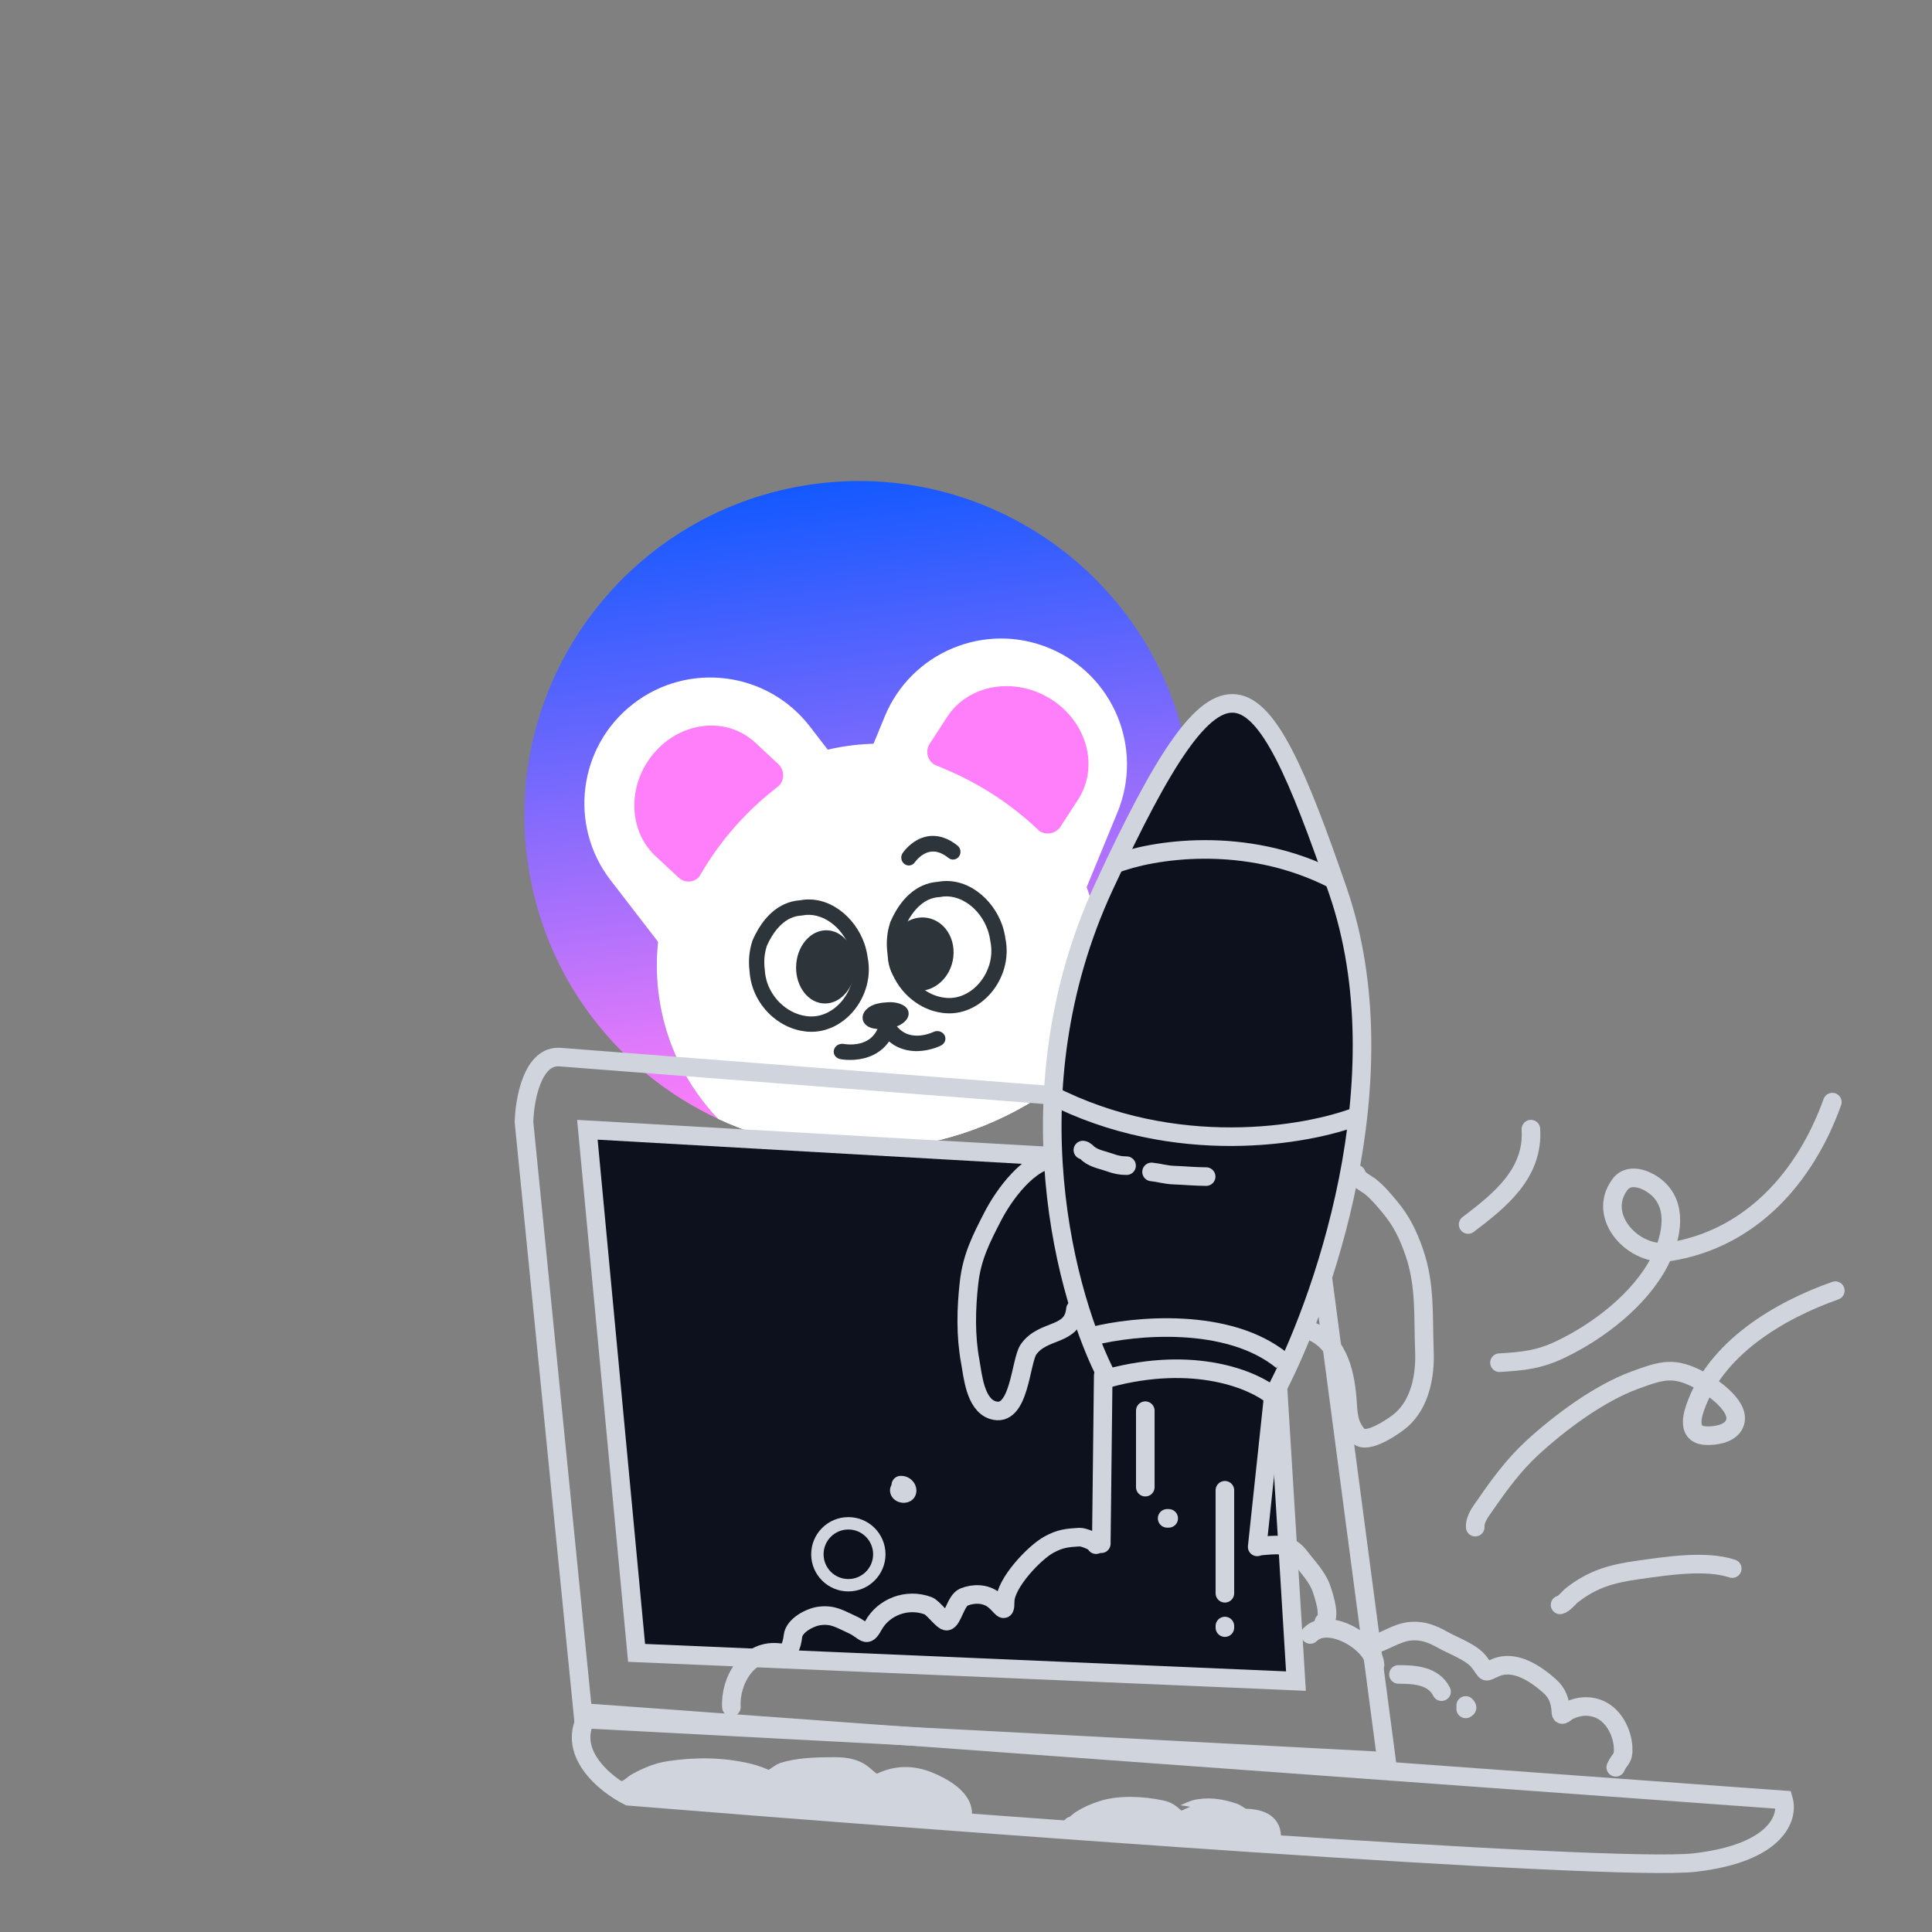<svg width="312" height="312" viewBox="0 0 312 312" fill="none" xmlns="http://www.w3.org/2000/svg">
<rect x="0" y="0" width="312" height="312" fill="#808080" stroke="none"/>
<path d="M192.21 124.523C188.253 94.961 161.085 74.207 131.523 78.165C101.961 82.122 81.207 109.29 85.165 138.852C87.704 157.82 99.801 173.161 115.952 180.673C110.912 175.381 107.434 168.516 106.391 160.721C103.763 141.089 117.548 123.044 137.179 120.416C156.81 117.789 174.855 131.573 177.483 151.204C178.526 159 176.977 166.538 173.505 172.969C187.112 161.468 194.749 143.486 192.21 124.523Z" fill="url(#paint0_linear_882_1006)"/>
<path d="M173.506 172.974C165.906 179.398 156.446 183.797 145.853 185.215C135.259 186.633 124.975 184.877 115.953 180.678" fill="white"/>
<path d="M137.179 120.421C117.548 123.049 103.763 141.094 106.391 160.725C107.434 168.521 110.912 175.386 115.953 180.677C124.975 184.876 135.259 186.633 145.852 185.215C156.446 183.797 165.906 179.397 173.506 172.973C176.977 166.542 178.527 159.004 177.483 151.209C174.855 131.578 156.81 117.793 137.179 120.421Z" fill="white"/>
<path d="M180.463 131.182C184.736 120.801 179.786 108.922 169.407 104.649C159.027 100.376 147.149 105.327 142.876 115.708L137.704 128.271C133.43 138.651 138.38 150.53 148.76 154.803C159.139 159.076 171.017 154.125 175.291 143.744L180.463 131.182Z" fill="white"/>
<path d="M106.894 152.904C113.747 161.795 126.51 163.448 135.4 156.596C144.29 149.743 145.941 136.981 139.088 128.089L130.795 117.329C123.941 108.438 111.179 106.785 102.289 113.638C93.399 120.49 91.747 133.253 98.601 142.144L106.894 152.904Z" fill="white"/>
<path d="M150.87 123.465C149.732 122.745 149.405 121.249 150.133 120.123L152.956 115.778C156.381 110.505 163.893 109.224 169.727 112.912C175.566 116.599 177.519 123.86 174.093 129.134L171.271 133.479C170.537 134.605 169.021 134.933 167.884 134.218L167.39 133.757C163.127 129.769 158.18 126.559 152.777 124.273L150.86 123.462L150.87 123.465Z" fill="#FF7EFA"/>
<path d="M125.871 126.812C126.737 125.823 126.654 124.295 125.691 123.395L121.964 119.927C117.442 115.718 110.173 116.415 105.732 121.478C101.287 126.542 101.353 134.056 105.876 138.265L109.603 141.734C110.57 142.632 112.055 142.559 112.922 141.575L113.259 141.004C116.171 136.055 119.915 131.682 124.317 128.083L125.88 126.806L125.871 126.812Z" fill="#FF7EFA"/>
<path fill-rule="evenodd" clip-rule="evenodd" d="M129.416 147.853C128.801 147.884 128.225 148.035 127.683 148.281C126.075 149.016 124.754 150.663 123.834 152.761C123.638 153.367 123.515 153.985 123.458 154.61C123.401 155.249 123.416 155.891 123.498 156.535C123.502 156.565 123.504 156.595 123.506 156.624C123.676 159.754 125.701 162.375 128.247 163.527L128.248 163.527C128.871 163.81 129.528 163.998 130.19 164.087L130.207 164.089C132.369 164.411 134.467 163.434 135.942 161.674C137.395 159.94 138.148 157.55 137.718 155.202C137.7 155.14 137.687 155.076 137.678 155.01C137.598 154.378 137.456 153.773 137.261 153.196C136.005 149.596 132.665 147.222 129.593 147.831C129.535 147.843 129.475 147.85 129.416 147.853ZM140.112 154.573C140.114 154.582 140.116 154.592 140.118 154.601C140.757 157.8 139.741 160.992 137.833 163.268C135.926 165.544 133.028 167.009 129.854 166.54C128.956 166.419 128.07 166.164 127.232 165.784C123.923 164.287 121.282 160.906 121.042 156.802C120.944 156.005 120.925 155.198 120.998 154.385C121.073 153.561 121.238 152.737 121.507 151.926C121.519 151.891 121.532 151.857 121.547 151.823C122.591 149.415 124.259 147.123 126.659 146.026L126.662 146.025L126.662 146.025C127.438 145.673 128.285 145.443 129.199 145.385C133.832 144.52 138.089 148.061 139.594 152.386L139.597 152.396C139.833 153.089 140.008 153.816 140.112 154.573Z" fill="#2D343A"/>
<path d="M136.883 152.099C137.768 153.293 138.237 154.951 138.072 156.707C137.764 159.957 135.391 162.341 132.774 162.027C130.157 161.714 128.285 158.828 128.593 155.578C128.901 152.329 131.274 149.945 133.891 150.258C135.089 150.401 136.135 151.085 136.883 152.099Z" fill="#2D343A"/>
<path fill-rule="evenodd" clip-rule="evenodd" d="M151.674 144.874C151.058 144.905 150.483 145.056 149.941 145.301C148.333 146.037 147.012 147.683 146.092 149.782C145.895 150.387 145.773 151.005 145.716 151.631C145.659 152.269 145.674 152.912 145.756 153.556C145.76 153.585 145.762 153.615 145.764 153.645C145.933 156.775 147.959 159.396 150.505 160.547L150.506 160.548C151.129 160.83 151.786 161.018 152.448 161.107L152.464 161.11C154.627 161.431 156.724 160.454 158.2 158.694C159.653 156.961 160.406 154.57 159.976 152.222C159.958 152.16 159.944 152.096 159.936 152.03C159.856 151.399 159.714 150.793 159.518 150.217C158.263 146.616 154.922 144.242 151.851 144.852C151.792 144.863 151.733 144.871 151.674 144.874ZM162.37 151.593C162.372 151.603 162.374 151.612 162.376 151.622C163.015 154.82 161.999 158.012 160.091 160.288C158.184 162.564 155.286 164.03 152.112 163.561C151.214 163.439 150.328 163.184 149.49 162.804C146.181 161.308 143.54 157.927 143.3 153.822C143.202 153.026 143.183 152.218 143.256 151.405C143.331 150.581 143.496 149.758 143.765 148.946C143.777 148.912 143.79 148.877 143.804 148.844C144.849 146.436 146.517 144.143 148.916 143.047L148.919 143.045L148.919 143.045C149.695 142.693 150.543 142.463 151.457 142.405C156.09 141.541 160.346 145.081 161.852 149.407L161.855 149.416C162.091 150.11 162.265 150.837 162.37 151.593Z" fill="#2D343A"/>
<path d="M152.699 149.982C153.662 151.166 154.159 152.819 153.95 154.582C153.561 157.842 150.894 160.265 147.996 159.99C145.098 159.714 143.064 156.849 143.453 153.589C143.842 150.329 146.508 147.905 149.406 148.181C150.734 148.307 151.884 148.977 152.699 149.982Z" fill="#2D343A"/>
<path fill-rule="evenodd" clip-rule="evenodd" d="M147.752 139.234C147.375 139.801 146.625 139.939 146.075 139.541C145.523 139.142 145.38 138.356 145.757 137.785L146.756 138.507C145.757 137.785 145.757 137.784 145.757 137.783L145.758 137.782L145.76 137.779L145.764 137.773L145.777 137.755C145.786 137.741 145.799 137.723 145.814 137.701C145.845 137.657 145.888 137.599 145.942 137.528C146.05 137.388 146.206 137.199 146.405 136.988C146.801 136.569 147.395 136.036 148.168 135.626C148.948 135.211 149.928 134.914 151.061 135.005C152.2 135.097 153.401 135.573 154.628 136.552C155.161 136.978 155.267 137.77 154.865 138.321C154.463 138.873 153.705 138.975 153.172 138.549C152.263 137.824 151.504 137.569 150.903 137.52C150.297 137.471 149.757 137.626 149.285 137.876C148.806 138.131 148.415 138.476 148.138 138.769C148.002 138.913 147.899 139.038 147.834 139.124C147.801 139.166 147.778 139.198 147.764 139.217C147.758 139.226 147.754 139.232 147.752 139.234C147.752 139.234 147.752 139.234 147.752 139.234C147.752 139.234 147.752 139.234 147.752 139.234Z" fill="#2D343A"/>
<path fill-rule="evenodd" clip-rule="evenodd" d="M143.172 161.878C143.173 161.878 143.173 161.877 143.174 161.877C144.054 161.778 144.973 161.899 145.732 162.275C145.801 162.308 145.948 162.382 146.091 162.487C146.294 162.636 146.603 162.927 146.703 163.379C146.835 163.956 146.537 164.424 146.518 164.454C146.518 164.455 146.517 164.455 146.517 164.456C146.513 164.463 146.509 164.47 146.505 164.477C145.987 165.344 144.951 165.719 144.551 165.848C143.449 166.209 142.213 166.31 141.089 166.092C141.087 166.092 141.084 166.091 141.08 166.09C140.988 166.074 140.458 165.981 140.008 165.654C139.396 165.22 139.289 164.649 139.301 164.301C139.316 163.754 139.615 163.32 139.874 163.049C140.145 162.766 140.474 162.548 140.797 162.392C141.357 162.121 141.932 162.022 142.167 161.981C142.177 161.98 142.186 161.978 142.194 161.977L142.22 161.972C142.232 161.971 142.245 161.968 142.26 161.966C142.416 161.939 142.755 161.882 143.172 161.878ZM143.665 165.525C143.674 165.526 143.681 165.527 143.686 165.528L143.688 165.528L143.665 165.525Z" fill="#2D343A"/>
<path fill-rule="evenodd" clip-rule="evenodd" d="M143.72 163.994C144.448 164.126 144.91 164.782 144.751 165.458C144.36 167.123 143.61 168.369 142.635 169.269C141.666 170.164 140.546 170.651 139.519 170.906C138.5 171.159 137.55 171.189 136.867 171.16C136.521 171.145 136.235 171.115 136.03 171.088C135.927 171.074 135.843 171.061 135.782 171.051C135.752 171.046 135.727 171.041 135.708 171.037L135.684 171.033L135.675 171.031L135.672 171.03L135.67 171.03C135.669 171.03 135.669 171.03 135.986 169.811L135.669 171.03C134.944 170.882 134.499 170.217 134.674 169.544C134.849 168.87 135.578 168.444 136.303 168.592L135.99 169.793C136.303 168.592 136.302 168.592 136.302 168.592L136.301 168.591L136.299 168.591L136.297 168.59C136.296 168.59 136.297 168.59 136.299 168.591C136.303 168.592 136.312 168.593 136.326 168.596C136.355 168.601 136.404 168.608 136.47 168.617C136.602 168.635 136.801 168.656 137.047 168.666C137.546 168.688 138.201 168.663 138.872 168.496C139.536 168.331 140.193 168.035 140.748 167.522C141.298 167.015 141.82 166.229 142.114 164.979C142.272 164.303 142.992 163.861 143.72 163.994Z" fill="#2D343A"/>
<path fill-rule="evenodd" clip-rule="evenodd" d="M142.334 164.179C143.001 163.86 143.811 164.097 144.142 164.707C144.754 165.837 145.465 166.457 146.129 166.802C146.799 167.151 147.51 167.264 148.194 167.248C148.886 167.232 149.524 167.084 150 166.933C150.235 166.858 150.421 166.785 150.544 166.733C150.606 166.708 150.65 166.687 150.677 166.675C150.69 166.669 150.699 166.665 150.702 166.663C150.703 166.663 150.703 166.662 150.704 166.662C150.704 166.662 150.704 166.662 150.704 166.662C151.363 166.333 152.175 166.553 152.521 167.155C152.867 167.758 152.612 168.517 151.952 168.85L151.325 167.758C151.952 168.85 151.951 168.851 151.95 168.851L151.949 168.852L151.946 168.853L151.938 168.857L151.916 168.868C151.898 168.876 151.875 168.887 151.847 168.9C151.791 168.926 151.715 168.961 151.619 169.001C151.428 169.082 151.159 169.186 150.83 169.291C150.178 169.498 149.254 169.719 148.204 169.743C147.147 169.768 145.938 169.592 144.768 168.984C143.591 168.372 142.539 167.367 141.724 165.864C141.393 165.253 141.666 164.499 142.334 164.179Z" fill="#2D343A"/>
<path d="M204.21 188.677L94.856 182.448L102.802 266.924L209.284 271.482L204.21 188.677Z" fill="#0C111D" stroke="#D0D5DD" stroke-width="3"/>
<path d="M210.144 180.002L90.443 170.713C85.989 170.367 84.707 177.579 84.622 181.228L94.221 277.608L223.93 284.437L210.144 180.002Z" stroke="#D0D5DD" stroke-width="3"/>
<path d="M170.461 187.046C166.156 187.345 162.129 192.939 160.324 196.438C158.451 200.068 156.959 202.996 156.495 207.105C156.017 211.335 155.91 215.663 156.684 219.856C157.093 222.069 157.453 226.789 160.302 227.715C164.685 229.141 164.759 219.813 166.106 217.907C168.481 214.544 173.244 215.904 173.674 211.432" stroke="#D0D5DD" stroke-width="3" stroke-linecap="round"/>
<path d="M219.044 189.615C219.2 190.447 220.616 191.102 221.216 191.56C222.389 192.458 223.506 193.791 224.449 194.928C226.342 197.21 227.389 199.361 228.385 202.229C230.23 207.542 229.808 212.69 230.03 218.187C230.188 222.099 229.371 226.589 226.323 229.29C225.358 230.146 220.741 233.414 219.323 231.849C217.93 230.31 217.753 228.841 217.622 226.694C217.351 222.272 216.381 216.931 211.826 214.992" stroke="#D0D5DD" stroke-width="3" stroke-linecap="round"/>
<path d="M176.996 249.449C176.9 248.935 174.903 248.192 174.33 248.227C172.299 248.351 171.229 248.455 169.427 249.425C167.08 250.688 162.306 255.683 162.323 258.659C162.335 260.888 161.754 259.343 160.483 258.361C159.118 257.307 157.241 257.275 155.659 257.913C154.361 258.436 153.82 261.644 152.921 261.8C152.296 261.909 150.725 259.627 149.896 259.318C146.399 258.014 142.66 259.585 141.059 262.476C139.833 264.691 139.822 263.356 137.562 262.331C135.604 261.443 134.514 260.679 132.347 260.957C130.838 261.151 128.262 262.468 128.056 264.196C127.862 265.827 127.384 267.118 126.068 266.909C120.896 266.088 117.849 271.359 118.114 275.682" stroke="#D0D5DD" stroke-width="3" stroke-linecap="round"/>
<path d="M203.331 249.682C205.94 249.523 208.045 248.939 209.9 251.384C211.197 253.093 212.764 254.623 213.458 256.707C213.821 257.795 214.97 261.283 213.781 261.971" stroke="#D0D5DD" stroke-width="3" stroke-linecap="round"/>
<path d="M211.593 263.952C214.545 260.986 221.834 265.289 222.052 268.852" stroke="#D0D5DD" stroke-width="3" stroke-linecap="round"/>
<path d="M221.394 265.66C223.495 265.266 225.508 263.561 227.952 263.412C229.859 263.295 231.323 263.885 232.989 264.822C234.733 265.802 237.612 266.785 238.851 268.387C240.326 270.294 239.554 270.138 241.549 269.3C244.653 267.995 248 270.292 250.222 272.257C251.571 273.451 251.965 274.76 252.071 276.479C252.127 277.403 252.785 276.492 253.464 276.189C254.92 275.538 256.399 275.362 257.935 275.889C260.454 276.753 261.958 279.591 262.113 282.123C262.241 284.2 261.545 283.954 260.929 285.402" stroke="#D0D5DD" stroke-width="3" stroke-linecap="round"/>
<path d="M242.15 220.061C246.014 219.824 248.541 219.598 252.148 217.858C258.222 214.927 264.851 209.828 267.983 203.753C269.697 200.429 271.07 195.436 268.049 192.257C266.513 190.641 263.233 189.131 261.626 191.265C257.704 196.473 263.885 203.064 269.579 202.167C282.761 200.092 291.578 190.069 295.905 177.98" stroke="#D0D5DD" stroke-width="3" stroke-linecap="round"/>
<path d="M247.227 182.347C247.664 189.486 242.306 193.785 237.088 197.745" stroke="#D0D5DD" stroke-width="3" stroke-linecap="round"/>
<path d="M238.236 246.62C238.154 245.287 239.145 244.073 239.863 243.032C242.098 239.791 244.478 236.55 247.383 233.875C251.892 229.721 258.191 225.018 264.025 222.876C268.492 221.236 270.37 220.655 274.623 222.945C276.367 223.884 281.655 227.379 279.968 230.211C279.145 231.592 276.922 231.909 275.477 231.845C272.751 231.726 273.072 229.291 273.739 227.36C277.073 217.716 287.253 211.651 296.385 208.426" stroke="#D0D5DD" stroke-width="3" stroke-linecap="round"/>
<path d="M251.935 259.172C252.558 259.055 253.389 257.973 253.84 257.619C257.22 254.965 260.352 254.112 264.62 253.521C269.04 252.908 275.413 251.881 279.742 253.312" stroke="#D0D5DD" stroke-width="3" stroke-linecap="round"/>
<path d="M145.47 239.836C146.454 239.776 146.907 241.133 146.015 241.188C145.199 241.238 144.769 240.341 145.958 240.268" stroke="#D0D5DD" stroke-width="3" stroke-linecap="round"/>
<path d="M288.033 290.668L95.128 276.629C91.031 282.79 97.7 288.169 101.546 290.088C153.389 294.3 260.407 302.334 273.736 300.779C287.065 299.224 288.821 293.39 288.033 290.668Z" stroke="#D0D5DD" stroke-width="3"/>
<path d="M178.32 143.104C162.854 176.457 172.256 209.987 178.89 222.583C192.99 218.764 202.567 222.912 205.592 225.464C213.44 210.923 226.521 174.25 216.064 143.879C202.992 105.915 197.652 101.413 178.32 143.104Z" fill="#0C111D" stroke="#D0D5DD" stroke-width="3"/>
<path d="M176.522 215.763C183.056 214.108 198.314 212.59 207.067 219.759" stroke="#D0D5DD" stroke-width="3"/>
<path d="M179.992 139.546C185.798 137.293 201.01 134.641 215.414 142.051" stroke="#D0D5DD" stroke-width="3"/>
<path d="M219.215 180.248C211.087 183.397 189.79 187.108 169.626 176.755" stroke="#D0D5DD" stroke-width="3"/>
<path d="M178.161 222.133L177.849 249.297" stroke="#D0D5DD" stroke-width="3" stroke-linecap="round"/>
<path d="M205.622 225.43L203.023 249.807" stroke="#D0D5DD" stroke-width="3" stroke-linecap="round"/>
<circle cx="137" cy="251" r="5" stroke="#D0D5DD" stroke-width="2"/>
<path d="M174.874 185.724C175.28 185.769 175.506 186.13 175.812 186.368C176.821 187.152 178.07 187.32 179.242 187.74C180.194 188.082 180.934 188.244 181.931 188.244" stroke="#D0D5DD" stroke-width="3" stroke-linecap="round"/>
<path d="M185.963 189.252C187.195 189.376 188.264 189.726 189.561 189.77C191.308 189.831 193.034 190.009 194.784 190.009" stroke="#D0D5DD" stroke-width="3" stroke-linecap="round"/>
<path d="M184.955 227.812V240.161" stroke="#D0D5DD" stroke-width="3" stroke-linecap="round"/>
<path d="M188.734 245.201H188.482" stroke="#D0D5DD" stroke-width="3" stroke-linecap="round"/>
<path d="M197.808 240.665V257.298" stroke="#D0D5DD" stroke-width="3" stroke-linecap="round"/>
<path d="M197.808 262.59V262.842" stroke="#D0D5DD" stroke-width="3" stroke-linecap="round"/>
<path d="M225.838 270.403C228.445 270.403 231.505 270.601 232.798 273.187" stroke="#D0D5DD" stroke-width="3" stroke-linecap="round"/>
<path d="M236.696 275.415C236.965 275.717 237.019 275.81 236.696 275.971" stroke="#D0D5DD" stroke-width="3" stroke-linecap="round"/>
<path d="M173.109 294.849C173.619 294.747 174.021 294.229 174.439 293.953C175.562 293.215 176.894 292.636 178.178 292.245C181.007 291.384 184.62 291.622 187.461 292.203C188.601 292.436 189.027 292.847 189.799 293.533C189.81 293.543 192.574 292.285 192.893 292.203C195.022 291.655 197.195 291.991 199.264 292.707C199.873 292.918 200.429 293.576 201.056 293.589C203.036 293.629 205.368 294.11 205.368 296.613" stroke="#D0D5DD" stroke-width="3" stroke-linecap="round"/>
<path d="M103.257 288.176C103.692 288.639 103.677 288.646 104.385 288.613C106.503 288.514 108.592 287.982 110.715 287.896C113.152 287.798 115.585 287.594 118.025 287.584C119.327 287.578 123.229 287.732 121.927 287.732" stroke="#D0D5DD" stroke-width="3" stroke-linecap="round"/>
<path d="M100.779 289.053C101.444 288.979 102.283 288.102 102.851 287.793C104.477 286.909 106.183 286.182 108.018 285.903C112.322 285.246 116.671 285.28 120.885 286.281C122.078 286.564 123.117 286.996 124.217 287.485C124.377 287.556 126.005 286.292 126.373 286.169C128.808 285.357 131.676 285.296 134.214 285.272C135.976 285.256 137.686 285.317 139.171 286.393C139.927 286.94 141.157 288.351 141.971 287.933C144.647 286.557 147.318 286.551 150.021 287.653C152.123 288.509 155.468 290.324 155.468 292.833" stroke="#D0D5DD" stroke-width="3" stroke-linecap="round"/>
<path d="M107.851 288.917C111.238 289.348 114.759 289.066 118.174 289.066C120.429 289.066 122.676 289.214 124.932 289.214C125.709 289.214 126.456 289.127 127.229 289.033C128.151 288.92 129.076 288.79 129.995 288.654C130.383 288.596 130.91 288.621 130.176 288.621C129.938 288.621 127.904 288.752 127.904 288.399C127.904 287.868 132.06 287.632 132.431 287.617C133.636 287.568 134.648 287.71 135.601 288.456C136.41 289.089 134.605 289.252 134.3 289.28C131.945 289.491 129.034 289.439 126.817 288.506C126.549 288.393 126.099 288.461 125.813 288.473C125.628 288.48 126.376 289.11 126.439 289.164C126.852 289.528 127.191 289.955 127.772 289.955C128.262 289.955 127.033 289.947 127.007 289.946C126.846 289.94 125.069 289.806 125.698 289.806C127.078 289.806 128.625 290.214 129.987 290.424C131.599 290.672 133.157 291.117 134.753 291.436C134.963 291.478 134.337 291.31 134.16 291.189C133.488 290.729 132.966 290.042 132.464 289.411C131.838 288.623 131.662 288.465 132.695 288.325C133.854 288.167 136.459 288.161 137.19 289.312C137.322 289.521 137.75 290.729 137.255 290.819C136.87 290.889 135.741 289.243 135.988 289.041C136.365 288.732 138.326 290.101 138.326 290.572C138.326 290.973 137.677 290.089 137.42 289.782C136.994 289.27 136.664 288.732 136.548 288.069C136.277 286.522 140.415 289.42 139.824 290.07C139.386 290.552 136.591 287.496 136.333 287.222C135.23 286.044 136.174 286.864 136.679 287.37C137.369 288.06 138.958 289.134 139.165 290.169C139.336 291.021 136.11 290.206 135.914 290.144C134.951 289.841 134.025 289.432 133.049 289.173C132.888 289.13 132.431 288.988 132.555 289.098C133.211 289.682 133.718 290.397 134.58 290.695C136.572 291.385 137.973 291.423 140.005 291.14C140.585 291.059 142.501 291.262 142.919 290.844C142.924 290.839 140.436 289.617 140.235 289.461C140.054 289.319 140.648 289.22 140.878 289.205C142.411 289.109 143.998 288.962 145.52 289.238C145.584 289.25 147.484 289.84 146.525 289.946C145.852 290.021 145.182 289.781 144.574 289.518C144.443 289.462 143.933 289.152 144.475 289.263C145.432 289.459 146.361 289.972 147.233 290.391C147.605 290.569 149.488 291.137 149.488 291.7C149.488 292.283 147.664 290.757 147.562 290.663C147.367 290.483 145.649 289.052 146.442 288.835C147.77 288.473 149.501 289.558 150.493 290.317C150.756 290.518 151.974 291.443 151.834 291.93C151.792 292.079 149.646 290.61 149.562 290.556C148.97 290.166 148.368 289.816 147.743 289.485C147.35 289.277 148.579 289.792 148.986 289.971C149.955 290.396 150.838 290.925 151.76 291.428C152.226 291.682 153.86 292.637 152.485 292.21C151.504 291.906 150.487 291.73 149.505 291.412C147.082 290.627 145.01 290.251 142.466 290.251C141.778 290.251 141.089 290.251 140.4 290.251C140.379 290.251 141.113 290.926 141.207 290.984C142.542 291.81 144.552 291.973 146.113 292.029C146.637 292.048 148.676 292.617 148.896 292.177" stroke="#D0D5DD" stroke-width="3" stroke-linecap="round"/>
<path d="M176.309 294.104H202.832" stroke="#D0D5DD" stroke-width="3" stroke-linecap="round"/>
<path d="M192.015 295.141C192.701 295.141 193.387 295.384 194.081 295.421C195.608 295.501 197.124 295.586 198.65 295.7C199.43 295.759 200.202 295.882 200.979 295.882C201.707 295.882 202.326 296.178 202.98 296.178" stroke="#D0D5DD" stroke-width="3" stroke-linecap="round"/>
<defs>
<linearGradient id="paint0_linear_882_1006" x1="131.523" y1="78.165" x2="144.729" y2="176.821" gradientUnits="userSpaceOnUse">
<stop stop-color="#1359FF"/>
<stop offset="1" stop-color="#FF7EFA"/>
</linearGradient>
</defs>
</svg>
